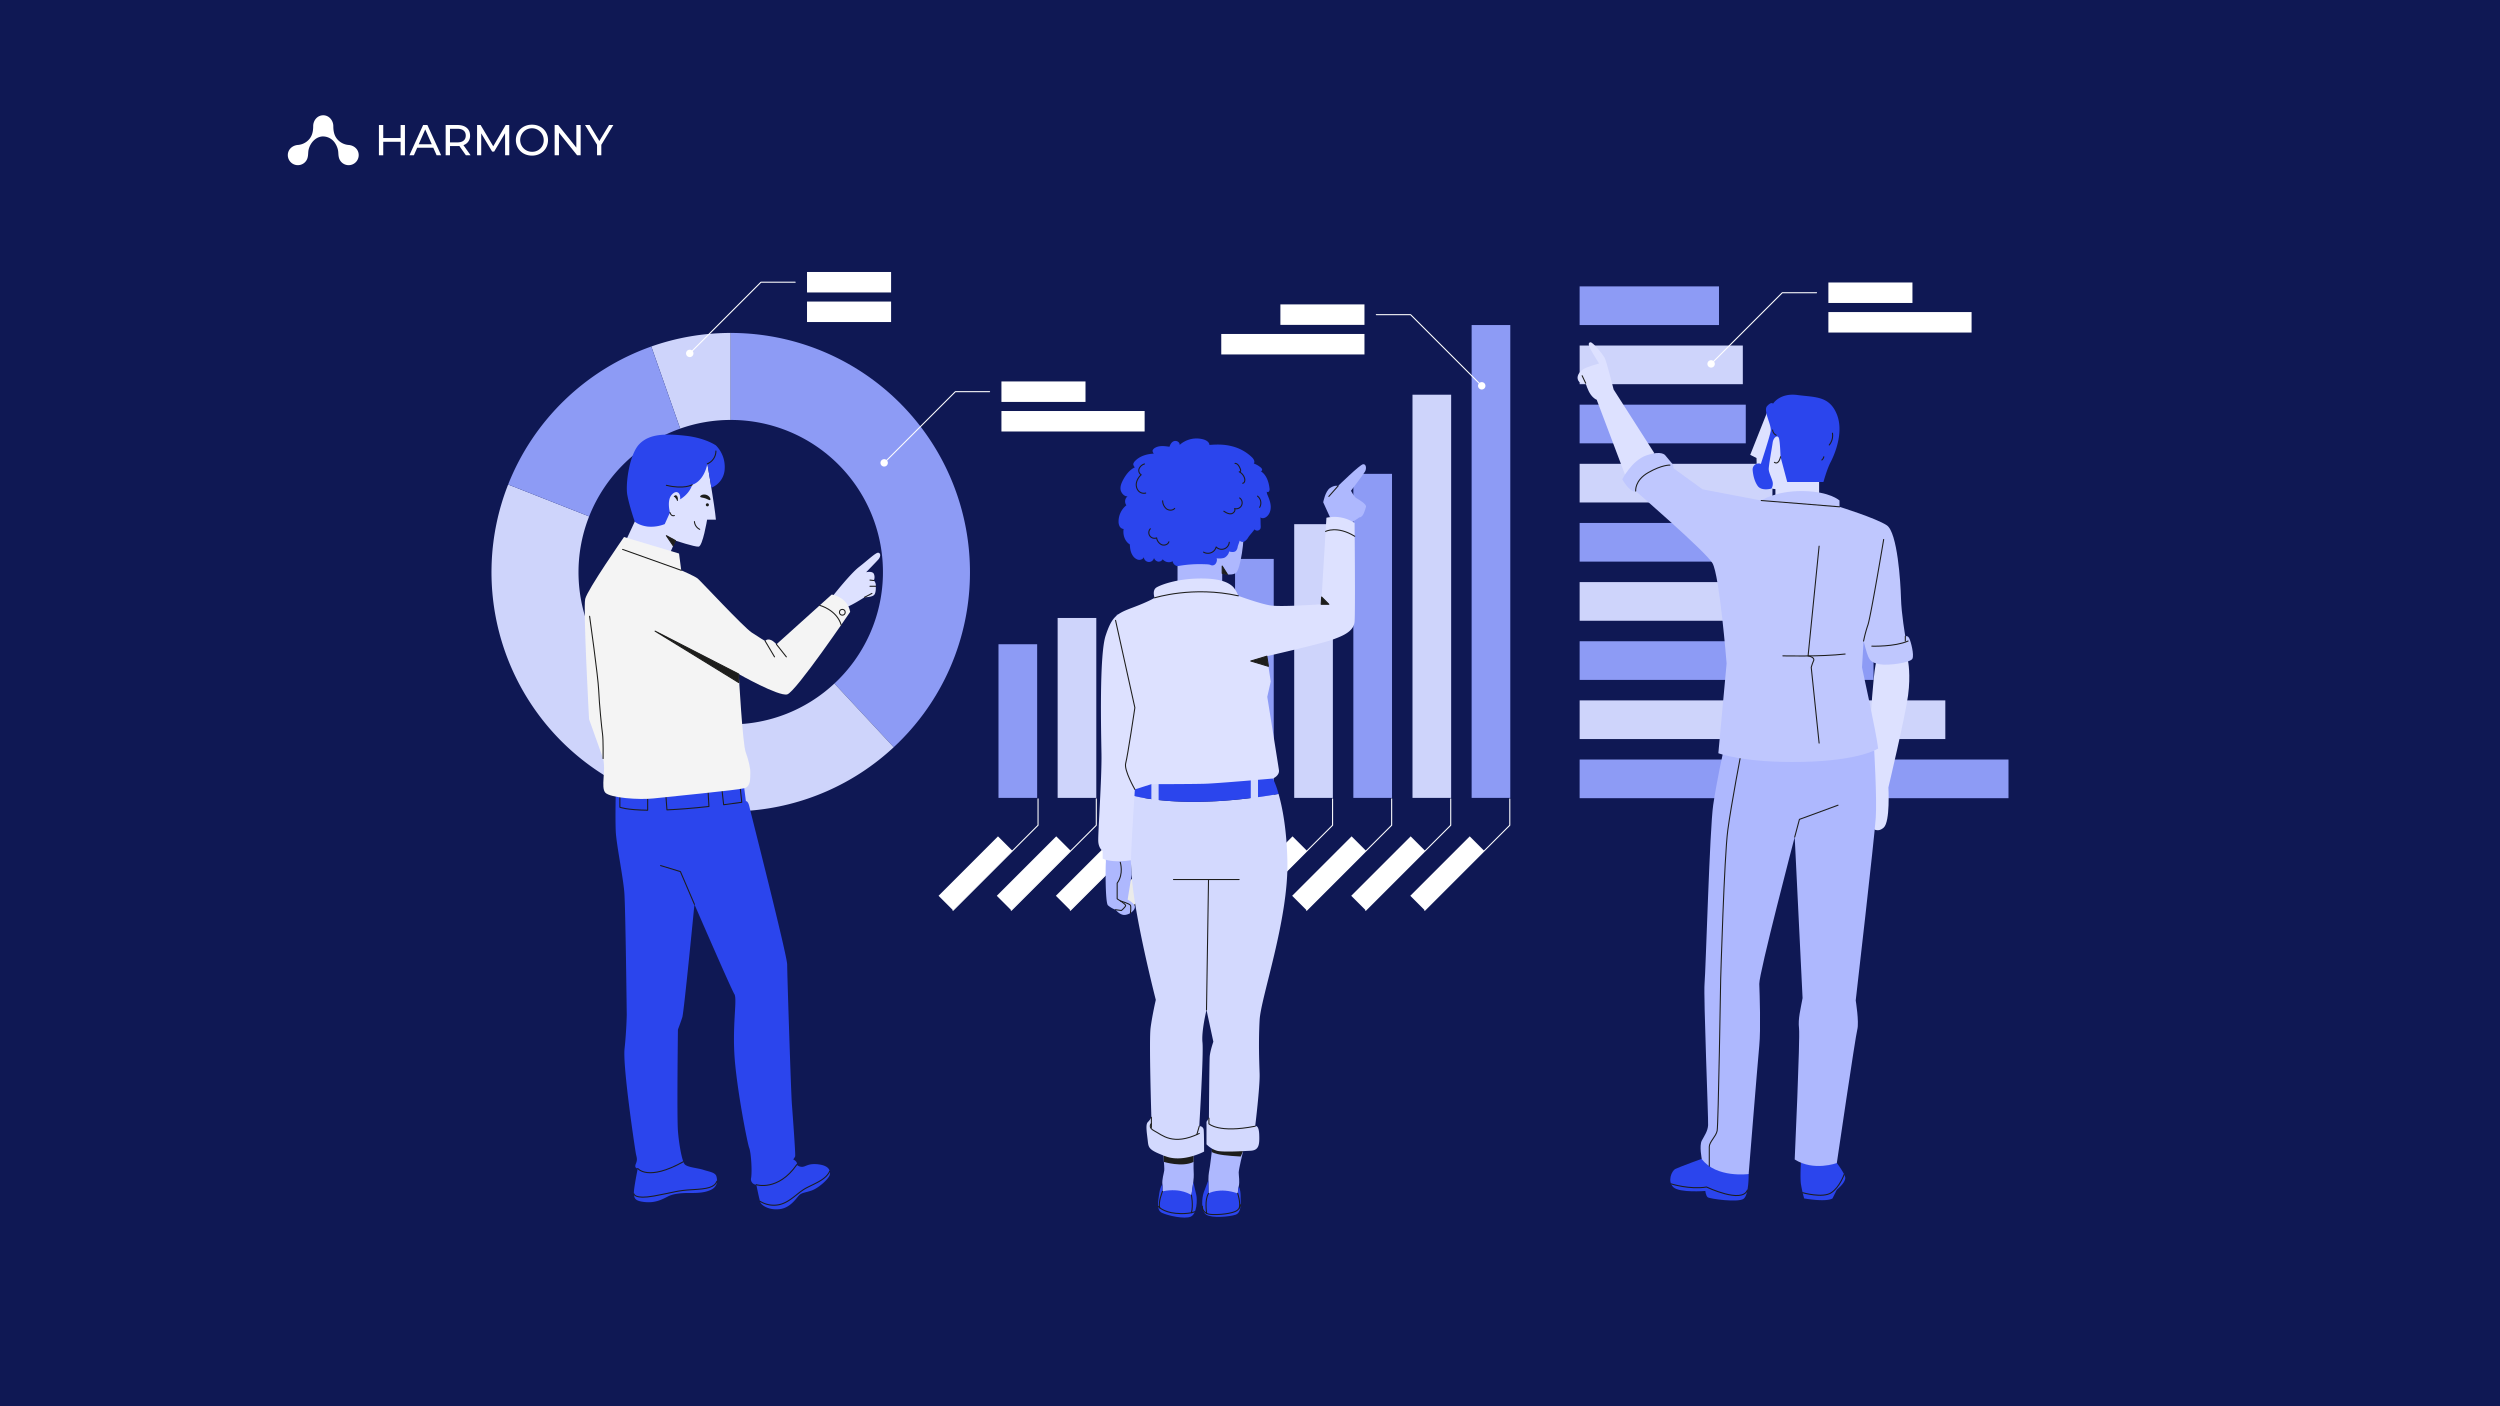 <svg xmlns="http://www.w3.org/2000/svg" viewBox="0 0 1920 1080"><defs><style>.cls-1{fill:#0f1854;}.cls-2{fill:#ced4fb;}.cls-3{fill:#8d9bf5;}.cls-4{fill:#fff;}.cls-5,.cls-7{fill:none;}.cls-5{stroke:#fff;}.cls-5,.cls-7,.cls-9{stroke-linecap:round;stroke-linejoin:round;stroke-width:0.815px;}.cls-6{fill:#2b45ed;}.cls-7,.cls-9{stroke:#1d1d1b;}.cls-8{fill:#dde1ff;}.cls-11,.cls-9{fill:#1d1d1b;}.cls-10{fill:#f4f4f4;}.cls-12{fill:#ebebea;}.cls-13{fill:#aeb8fe;}.cls-14{fill:#d3d9fe;}.cls-15{fill:#bfc7fe;}</style></defs><title>28-  Data harmonization in public sector - the 2024 overview</title><g id="_28:_Data_harmonization_in_public_sector_-_the_2024_overview" data-name="28: 
Data harmonization in public sector - the 2024 overview"><rect class="cls-1" width="1920" height="1080"/><path class="cls-2" d="M561.2,322.519V255.7a183.351,183.351,0,0,0-61,10.415l22.194,63.053A116.351,116.351,0,0,1,561.2,322.519Z"/><path class="cls-3" d="M744.933,439.429A183.729,183.729,0,0,0,561.2,255.7v66.819a116.835,116.835,0,0,1,79.605,202.424l45.556,48.937A183.19,183.19,0,0,0,744.933,439.429Z"/><path class="cls-2" d="M561.2,556.34A116.839,116.839,0,0,1,452.456,396.6l-62.193-24.5a183.695,183.695,0,0,0,296.1,201.78l-45.556-48.937A116.452,116.452,0,0,1,561.2,556.34Z"/><path class="cls-3" d="M500.2,266.115A184.185,184.185,0,0,0,390.263,372.1l62.193,24.5a117.466,117.466,0,0,1,69.938-67.428Z"/><rect class="cls-4" x="769.102" y="292.949" width="64.565" height="15.729"/><rect class="cls-4" x="769.102" y="315.66" width="109.979" height="15.729"/><polyline class="cls-5" points="759.986 300.814 733.7 300.814 679.036 355.478"/><path class="cls-4" d="M681.876,355.478a2.841,2.841,0,1,1-2.84-2.841A2.839,2.839,0,0,1,681.876,355.478Z"/><rect class="cls-4" x="619.791" y="208.883" width="64.565" height="15.729"/><rect class="cls-4" x="619.791" y="231.594" width="64.565" height="15.729"/><polyline class="cls-5" points="610.676 216.747 584.39 216.747 529.725 271.412"/><path class="cls-4" d="M532.566,271.412a2.841,2.841,0,1,1-2.841-2.841A2.84,2.84,0,0,1,532.566,271.412Z"/><path class="cls-6" d="M571.579,605.366l1.268,9.931s1.691-.422,2.747,4.438,28.95,113.9,28.95,121.083,2.959,98.261,3.593,106.713,2.958,39.516,2.535,40.572a10.918,10.918,0,0,1-1.479,2.325s3.592,1.69,2.747,4.015c0,0,.845,1.479,3.8,1.69s4.649-2.958,12.89-1.9,9.087,4.86,8.664,7.818-8.453,10.354-13.947,12.256-7.607,1.479-9.932,4.015-6.762,9.509-15,10.355-13.524-3.17-14.369-5.072-3.17-13.735-3.17-13.735a4.214,4.214,0,0,1-4.015-5.283c.845-5.072,0-19.23-1.479-23.033s-10.143-48.391-11.411-72.692,2.324-41.84,0-45.433-30.64-68.888-30.64-68.888-8.03,82.624-9.3,86.639-3.381,9.509-3.381,9.509-.846,66.775,0,77.763,3.169,23.033,5.071,25.569,10.143,2.959,14.581,4.438,9.086,1.9,9.932,5.071,1.056,7.819-4.438,10.355-11.833,2.324-16.9,2.324-11.411.423-15.637,2.536-9.509,5.283-17.962,4.437-8.03-3.381-8.453-6.339S489.8,897.4,489.8,897.4s-2.959,0-1.479-3.592.634-4.649,0-8.03-10.143-66.564-8.664-80.3,1.69-26.2,1.69-26.2-.946-81.567-1.846-93.612-6.184-37.4-6.606-47.334,0-29.373,0-29.373l98.472-7.185Z"/><path class="cls-7" d="M555.753,618.035q6.612-.836,13.924-1.876l-1.493-14.153-14.1,1.028Z"/><path class="cls-7" d="M543.587,603.8l-32.553,2.375,1.186,15.806c8.68-.379,19.29-1.174,32.232-2.607Z"/><path class="cls-7" d="M497.408,607.17l-21.348,1.557v11.219s4.821,2.1,21.348,2.3Z"/><polyline class="cls-7" points="533.332 694.54 522.555 669.394 507.34 664.745"/><path class="cls-7" d="M489.8,897.4s7.707,10.077,35.022-5.21"/><path class="cls-7" d="M580.877,909.869s16.694,5.283,31.063-15.426"/><path class="cls-7" d="M583.7,922.587a20.079,20.079,0,0,0,15.136,2.5c8.452-2.113,13.735-9.3,20.709-12.89s14.848-6.4,17.672-12.712"/><path class="cls-7" d="M486.842,916.842s.212,4.438,15.426,1.691,17.539-4.227,29.373-4.861,16.933-1.689,19.032-6.55"/><path class="cls-8" d="M640.229,456.918s12.917-16.377,19.468-21.448,12.89-11.2,14.792-10.989,2.113,2.959,0,5.283-9.3,9.72-9.3,9.72,4.649-1.167,5.917,1.213a6.373,6.373,0,0,1,0,5.127,5.161,5.161,0,0,1,1.479,4.437s.423,4.86-1.268,6.657-7.4,1.8-7.4,1.8-11.833,7.607-15,7.819l-9.932-7.608Z"/><line class="cls-7" x1="671.108" y1="445.824" x2="668.15" y2="445.504"/><line class="cls-7" x1="672.587" y1="450.261" x2="668.15" y2="450.261"/><line class="cls-7" x1="663.923" y1="458.714" x2="669.629" y2="455.756"/><path class="cls-8" d="M543.052,354.959s5.917,34.022,6.762,44.165h-6.762s-3.381,20.5-6.551,20.708-17.75-4.649-17.75-4.649l-6.34,14.581-33.176-11.411,9.932-21.343L534.6,348.2l7.608,3.17Z"/><path class="cls-6" d="M487.492,400.61s3.154,2.951,9.916,3.8a28.3,28.3,0,0,0,13.1-1.9l4.015-8.879s-2.536-9.086,1.268-13.524,7.184-1.479,6.55,3.381c0,0,6.974-3.8,9.3-11.2,0,0,8.667-1.975,11.624-16.1l3.065,18.37a16.177,16.177,0,0,0,10.246-14.741,23.5,23.5,0,0,0-6.762-17.75s-8.03-5.706-23.245-7.4-27.682-1.691-35.5,6.339-10.777,30.852-9.3,39.093S487.492,400.61,487.492,400.61Z"/><polygon class="cls-9" points="518.751 415.183 511.778 411.38 517.024 419.155 518.751 415.183"/><path class="cls-7" d="M533.332,400.6a7.257,7.257,0,0,0,4.015,5.917"/><path class="cls-7" d="M514.525,393.629s.845,3.17,3.381,2.325"/><path class="cls-9" d="M517.906,381.373s2.324-2.536,2.324,2.959"/><path class="cls-10" d="M479.235,412.436,521.5,425.115l1.69,12.89s10.355,4.438,12.679,6.34,35.078,37.191,41.418,41.417,10.354,6.551,10.354,6.551,2.747-4.015,8.664,2.536L638.777,456.6s12.045,1.69,14.158,13.313c0,0-41.84,61.7-48.391,63.394s-37.191-15.638-37.191-15.638,2.959,53.252,5.283,59.8,3.8,12.679,3.592,16.483.634,9.932-4.649,11.411-58.322,6.55-69.522,7.818-33.6-.422-37.191-4.437.634-17.328-1.691-26.2L452.4,552.326s-4.648-85.159-2.958-92.344S479.235,412.436,479.235,412.436Z"/><polygon class="cls-9" points="503.114 484.706 567.353 517.67 567.353 524.221 503.114 484.706"/><path class="cls-7" d="M452.821,473.3s6.551,46.489,6.973,56.843,2.325,29.161,2.959,33.6.422,18.807.422,18.807"/><path class="cls-7" d="M629.545,464.915s12.967,3.325,16.488,15.045"/><line class="cls-7" x1="596.303" y1="494.849" x2="603.91" y2="504.463"/><line class="cls-7" x1="587.639" y1="492.313" x2="594.824" y2="504.463"/><line class="cls-7" x1="523.188" y1="438.005" x2="478.179" y2="421.945"/><circle class="cls-7" cx="646.907" cy="470.225" r="2.213"/><path class="cls-7" d="M543.265,356.19a10.61,10.61,0,0,0,6.549-9.8"/><path class="cls-7" d="M531.641,372.287s-6.175,3.719-19.863.43"/><path class="cls-11" d="M544.443,387.706a1.179,1.179,0,1,1-1.178-1.182A1.18,1.18,0,0,1,544.443,387.706Z"/><path class="cls-11" d="M545.437,384.007c-.647.423-2.075-.712-3.848-1.3s-3.6-.519-3.865-1.244,1.988-2.327,4.737-1.421S546.083,383.584,545.437,384.007Z"/><rect class="cls-3" x="766.842" y="494.774" width="29.692" height="118.002"/><rect class="cls-2" x="812.264" y="474.604" width="29.692" height="138.171"/><rect class="cls-3" x="857.685" y="472.095" width="29.692" height="140.68"/><rect class="cls-2" x="903.107" y="449.517" width="29.692" height="163.259"/><rect class="cls-3" x="948.528" y="429.248" width="29.692" height="183.527"/><rect class="cls-2" x="993.95" y="402.564" width="29.692" height="210.212"/><rect class="cls-3" x="1039.371" y="363.912" width="29.692" height="248.864"/><rect class="cls-2" x="1084.793" y="303.139" width="29.692" height="309.637"/><rect class="cls-3" x="1130.215" y="249.636" width="29.692" height="363.139"/><rect class="cls-4" x="716.908" y="662.841" width="64.565" height="15.729" transform="translate(-254.828 726.203) rotate(-45)"/><polyline class="cls-5" points="731.924 699.094 797.22 633.799 797.22 613.543"/><rect class="cls-4" x="761.644" y="662.841" width="64.565" height="15.729" transform="translate(-241.725 757.836) rotate(-45)"/><polyline class="cls-5" points="776.66 699.094 841.956 633.799 841.956 613.543"/><rect class="cls-4" x="807.01" y="662.841" width="64.565" height="15.729" transform="translate(-228.438 789.915) rotate(-45)"/><polyline class="cls-5" points="822.026 699.094 887.322 633.799 887.322 613.543"/><rect class="cls-12" x="852.376" y="662.841" width="64.565" height="15.729" transform="translate(-215.15 821.993) rotate(-45)"/><polyline class="cls-7" points="867.393 699.094 932.688 633.799 932.688 613.543"/><rect class="cls-12" x="897.743" y="662.841" width="64.565" height="15.729" transform="translate(-201.863 854.072) rotate(-45)"/><polyline class="cls-7" points="912.759 699.094 978.055 633.799 978.055 613.543"/><rect class="cls-4" x="943.109" y="662.841" width="64.565" height="15.729" transform="translate(-188.575 886.151) rotate(-45)"/><polyline class="cls-5" points="958.126 699.094 1023.421 633.799 1023.421 613.543"/><rect class="cls-4" x="988.476" y="662.841" width="64.565" height="15.729" transform="translate(-175.288 918.23) rotate(-45)"/><polyline class="cls-5" points="1003.492 699.094 1068.788 633.799 1068.788 613.543"/><rect class="cls-4" x="1033.842" y="662.841" width="64.565" height="15.729" transform="translate(-162 950.309) rotate(-45)"/><polyline class="cls-5" points="1048.858 699.094 1114.154 633.799 1114.154 613.543"/><rect class="cls-4" x="1079.208" y="662.841" width="64.565" height="15.729" transform="translate(-148.713 982.388) rotate(-45)"/><polyline class="cls-5" points="1094.225 699.094 1159.52 633.799 1159.52 613.543"/><rect class="cls-4" x="983.343" y="233.777" width="64.565" height="15.729" transform="translate(2031.252 483.284) rotate(180)"/><rect class="cls-4" x="937.929" y="256.488" width="109.98" height="15.729" transform="translate(1985.837 528.706) rotate(180)"/><polyline class="cls-5" points="1057.023 241.642 1083.31 241.642 1137.974 296.306"/><path class="cls-4" d="M1135.133,296.306a2.841,2.841,0,1,0,2.841-2.84A2.841,2.841,0,0,0,1135.133,296.306Z"/><path class="cls-13" d="M954.719,884.064s-3.4,13.939-3.4,16.411.927,7.108,0,10.817-1.545,16.38-1.545,16.38L928.451,925.2s-.927-20.4,0-24.725,2.454-18.275,2.454-18.275Z"/><path class="cls-6" d="M928.151,916.546s8.381-4.945,22.42,0l.75-5.254s1.432,1.546,1.489,7.418.674,12.671-3.961,14.216-17.9,2.782-22.392,0-3.26-13.6-2.024-17,3.606-9.581,3.606-9.581Z"/><path class="cls-7" d="M923.417,926.44s-.529,5.868,7.094,6.28,17.088-1.092,19.574-3.14a7.173,7.173,0,0,0,2.725-4.341"/><path class="cls-7" d="M926.705,931.839s-1.737-10.451,1.446-15.293"/><path class="cls-7" d="M950.571,916.546s2.276,7.072,1.228,11.126"/><path class="cls-11" d="M930.638,884.569s-.333.556,4.612,1.792,17.617,1.855,17.617,1.855l1.852-4.152L930.905,882.2Z"/><path class="cls-13" d="M892.93,882.211s1.538,14.263,1.213,16.715-1.852,6.925-1.42,10.723-.62,16.441-.62,16.441l21.465.35s3.6-20.1,3.248-24.51-.033-18.44-.033-18.44Z"/><path class="cls-6" d="M915,917.9s-7.658-6-22.225-2.944l-.053-5.307s-1.623,1.344-2.45,7.157-2.334,12.473,2.059,14.614,17.376,5.108,22.2,2.942,5.018-13.053,4.239-16.586-2.316-9.971-2.316-9.971Z"/><path class="cls-7" d="M889.339,926.44s3.879,4.518,13.769,5.4,14.556-1.24,14.556-1.24"/><path class="cls-7" d="M892.776,914.956s-3.6,8.968-2.021,12.716"/><path class="cls-7" d="M915,917.9s1.592,7.8,0,13.474"/><path class="cls-11" d="M893.45,887.381l.435,4.968s14.071,4.339,22.773,0l.091-7.141Z"/><path class="cls-13" d="M955.03,406.29c.927,6.49-2.164,31.833-6.181,34s-10.2,0-10.2,0v9.581H904.344V414.325Z"/><polygon class="cls-9" points="938.65 440.286 938.65 434.739 942.675 441.145 938.65 440.286"/><path class="cls-6" d="M929.729,433.919a3.134,3.134,0,0,0,3.757-.828c.877-1.077,1.509-3.115.837-4.33a14.056,14.056,0,0,0,5.605-.257c1.791-.584,3.921-3.076,4-4.958,1.782.432,3.9.785,5.248-.463a5.64,5.64,0,0,0,1.35-3.036c.354-1.6,1.183-3.262,1.537-4.865a2.963,2.963,0,0,0,3.794.575,8.621,8.621,0,0,0,2.814-3.07c1.308-2,3.462-4.128,4.77-6.13a2.77,2.77,0,0,0,4.584-.622,5.28,5.28,0,0,0,.186-2.105c-.1-2.165-.064-4.361-.165-6.526,1.01.991,2.725.743,3.947.028,2.789-1.634,4.056-5.12,3.932-8.35s-1.4-6.29-2.651-9.269c-.384-.911-.169-1.271-.552-2.182a1.247,1.247,0,0,0,1.926-.192,3.149,3.149,0,0,0,.347-2.187c-.538-4.964-2.4-10.6-6.673-13.187a1.216,1.216,0,0,0,.924-1.548,3.175,3.175,0,0,0-1.265-1.584,17.128,17.128,0,0,0-5.1-2.871c1.141-1.331,0-3.359-1.228-4.607a33.664,33.664,0,0,0-15.439-8.612c-5.767-1.521-11.431-1.508-17.375-1.023-.1-2.238-2.461-3.646-4.617-4.252a19.506,19.506,0,0,0-18.275,4.243c.3-2.015-2.232-3.56-4.18-2.965s-2.978,2.438-3.61,4.375c-3.645-.561-7.59-1.075-10.841.667a4.625,4.625,0,0,0-1.991,1.838c-.423.815.207,2.052.784,2.766-5.148.226-10.46,1.75-14.113,5.383a5.969,5.969,0,0,0-1.579,2.32c-.289.9.493,2.143,1.132,2.838-4.09,1.913-6.957,5.746-9.069,9.737-1.194,2.258-2.227,4.764-1.883,7.295s2.833,5.491,5.372,5.226a4.906,4.906,0,0,0-.9,6.841,16.043,16.043,0,0,0-6.016,12.378,7.709,7.709,0,0,0,.8,3.769,3.852,3.852,0,0,0,3.089,2.082c-.71,4.445.893,9.552,4.765,11.846.131,2.768.476,5.729,1.933,8.086a7.788,7.788,0,0,0,4.128,3.608c1.791.534,4.046-.2,4.7-1.953a3.96,3.96,0,0,0,7.817.664,4.256,4.256,0,0,0,3.2,2.82,3.657,3.657,0,0,0,3.485-1.825,5.988,5.988,0,0,0,7.654,1.5c.105,2.023,2.329,4.029,4.327,3.693a92.527,92.527,0,0,1,19.577-1.391C925.823,433.365,928.589,433.318,929.729,433.919Z"/><path class="cls-13" d="M1021.477,397.327l-5.253-11.584s1.545-8.5,5.253-10.977,6.182-1.546,6.182-1.546,16.689-16.38,19.161-16.689,2.782,3.4,1.546,5.563-10.817,14.826-10.817,14.826,2.472,4.645,4.017,5.572,8.212,4.636,7.506,6.8-1.943,8.035-5.033,8.035l-6.49,4.327Z"/><line class="cls-7" x1="1027.659" y1="373.22" x2="1020.55" y2="381.256"/><path class="cls-13" d="M849.332,662.191c-.309.927-.618,30.906,1.545,33.069a17.579,17.579,0,0,0,5.872,3.4s3.4,4.326,7.108,4.017,7.727-3.4,7.727-6.181-5.563-5.563-5.563-5.563l3.09-19.161-.618-15.454h-19.38Z"/><path class="cls-7" d="M860.349,662.191s2.89,8.962-2.364,16.071v12.053s6.8,4.018,6.491,5.254-3.24,3.709-3.24,3.709l-4.487-.618"/><path class="cls-7" d="M860.617,691.981s6.949,2.043,7.567,3.279,0,5.9,0,5.9"/><path class="cls-14" d="M967.392,824.756c-.309-9.581-.927-24.107,0-41.414s22.252-77.265,21.325-121.887c-.515-24.776-3.887-41.619-6.786-51.71-70.936,12.271-108.5,2.617-117.268-.187.948,11.79,3.05,38.668,4.448,62.213,1.855,31.215,18.544,96.118,18.544,96.118s-2.782,12.053-4.018,21.634.618,68.611.618,68.611a16.021,16.021,0,0,1-2.781,3.709c-1.855,1.854-.618,8.653,0,14.216s.618,7.109,13.907,12.054,29.361-3.7,29.361-3.7,0-13.606-.309-16.7a3.042,3.042,0,0,0-3.4-2.782s3.4-55.63,2.473-64.284,3.09-25.034,3.09-25.034l5.254,24.416s-2.472,7.108-2.781,11.435-.618,47.286-.618,47.286l-1.855,2.782v17.307a19.012,19.012,0,0,0,8.036,4.945c4.636,1.236,19.162.309,25.652,0s7.108-4.327,6.8-12.362-3.09-6.491-3.09-6.491S967.7,834.336,967.392,824.756Z"/><path class="cls-6" d="M981.931,609.745a66.317,66.317,0,0,0-4.34-11.839l-4.327-8.653-80.664-9.89-28.434,24.106s.188,2.248.5,6.089C873.429,612.362,911,622.016,981.931,609.745Z"/><rect class="cls-14" x="884.255" y="597.591" width="5.563" height="19.477"/><rect class="cls-14" x="960.593" y="597.591" width="5.563" height="19.477"/><path class="cls-8" d="M868.667,660.651s-13.772,2.467-21.808-1.242v-5.872s-3.09-1.854-3.4-7.417,2.781-48.832,2.472-67.066-1.673-76.029,3.181-90.864,8.563-17,20.926-21.634,16.689-7.417,16.689-7.417-2.164-5.872,1.545-8.036,15.453-6.49,32.142-6.8,22.562,3.091,25.652,5.563,4.945,7.727,4.945,7.727,16.776,6.181,24.923,7.417,38.743-.927,38.743-.927l4.018-66.448a28.16,28.16,0,0,1,21.634,4.018s.618,67.684,0,75.719-10.2,11.435-17.925,14.217-49.45,12.362-49.45,12.362l2.98,19.471-2.671,11.744s8.345,51.922,8.963,56.249-4.636,6.49-4.636,6.49-42.032,3.709-52.231,4.018-41.105.309-41.105.309l-12.671,4.018S868.418,654.442,868.667,660.651Z"/><path class="cls-7" d="M871.584,606.251s-8.528-14.835-7.046-20.089,7.046-42.65,7.046-42.65l-14.835-67.066"/><polygon class="cls-9" points="972.955 503.952 960.593 507.661 974.146 511.733 972.955 503.952"/><polygon class="cls-9" points="1014.678 464.084 1020.55 464.084 1015.016 458.504 1014.678 464.084"/><path class="cls-7" d="M1018.062,408.124s8.836-4.617,22.351,3.728"/><path class="cls-7" d="M886.728,459.139s29.353-9.334,64.284-1.545"/><line class="cls-7" x1="901.254" y1="675.48" x2="951.63" y2="675.48"/><line class="cls-7" x1="928.142" y1="675.48" x2="926.596" y2="775.615"/><path class="cls-7" d="M928.451,858.752v4.327s7.417,7.417,35.542,1.854"/><line class="cls-7" x1="884.255" y1="858.134" x2="884.255" y2="865.861"/><path class="cls-7" d="M884.255,862.877s-3.09,2.984,2.473,5.765,13.907,11.744,34.305,1.854"/><line class="cls-7" x1="921.033" y1="864.933" x2="919.156" y2="871.369"/><path class="cls-7" d="M878.937,356.331a6.552,6.552,0,0,0-4.047,3.5,3.865,3.865,0,0,0,1.527,4.791,12.008,12.008,0,0,0-3.5,5.582,7.573,7.573,0,0,0,1.074,6.367,5.568,5.568,0,0,0,5.9,2.091"/><path class="cls-7" d="M948.522,355.868c2.1.094,3.3,2.369,4.041,4.33a2.589,2.589,0,0,1,.246,1.417.9.9,0,0,1-1.055.741,8.127,8.127,0,0,1,4.153,5.219c.349,1.411-.052,3.357-1.492,3.555"/><path class="cls-7" d="M965.779,381.04a6.66,6.66,0,0,1,1.642,8.579"/><path class="cls-7" d="M883.465,406.109a4.346,4.346,0,0,0,4.826,6.987,7.029,7.029,0,0,0,3.823,5.221c2.075.86,4.891-.052,5.582-2.189"/><path class="cls-7" d="M924.359,424.04a6.564,6.564,0,0,0,9.657-3.947,5.866,5.866,0,0,0,10.05-3.616"/><path class="cls-7" d="M952.057,382.443a4.582,4.582,0,0,1-3.877,8.145c.894,1.726-.934,3.848-2.871,4.013s-3.733-.925-5.371-1.973"/><path class="cls-7" d="M892.918,384.641a8.33,8.33,0,0,0,2.895,6.106c1.851,1.4,4.791,1.469,6.328-.272"/><rect class="cls-3" x="1251.824" y="181.276" width="29.692" height="107.028" transform="translate(1501.46 -1031.879) rotate(90)"/><rect class="cls-2" x="1260.971" y="217.551" width="29.692" height="125.322" transform="translate(1556.036 -995.603) rotate(90)"/><rect class="cls-3" x="1262.109" y="261.834" width="29.692" height="127.598" transform="translate(1602.588 -951.321) rotate(90)"/><rect class="cls-2" x="1272.348" y="297.017" width="29.692" height="148.077" transform="translate(1658.249 -916.139) rotate(90)"/><rect class="cls-3" x="1281.54" y="333.247" width="29.692" height="166.46" transform="translate(1712.862 -879.909) rotate(90)"/><rect class="cls-2" x="1293.641" y="366.566" width="29.692" height="190.664" transform="translate(1770.386 -846.589) rotate(90)"/><rect class="cls-3" x="1311.17" y="394.459" width="29.692" height="225.721" transform="translate(1833.336 -818.696) rotate(90)"/><rect class="cls-2" x="1338.731" y="412.32" width="29.692" height="280.843" transform="translate(1906.326 -800.832) rotate(90)"/><rect class="cls-3" x="1362.994" y="433.478" width="29.692" height="329.37" transform="translate(1976.004 -779.677) rotate(90)"/><rect class="cls-4" x="1404.195" y="216.952" width="64.565" height="15.729"/><rect class="cls-4" x="1404.195" y="239.663" width="109.98" height="15.729"/><polyline class="cls-5" points="1395.08 224.816 1368.794 224.816 1314.129 279.481"/><path class="cls-4" d="M1316.97,279.481a2.841,2.841,0,1,1-2.841-2.841A2.84,2.84,0,0,1,1316.97,279.481Z"/><path class="cls-6" d="M1342.962,901.656s.3,16.022-3.93,19.046-26,0-27.511-1.21-1.813-4.837-1.813-4.837-19.651,1.605-24.488-2.825-1.512-12.593,1.512-14.1,22.069-8.465,22.069-8.465l28.719,6.356Z"/><path class="cls-7" d="M1283.4,909.217s14.215,4.531,27.214,2.415c0,0,27.1,12.977,31.384,2.407"/><path class="cls-6" d="M1383.1,892.923s-.676,11.46,0,16.294a100.759,100.759,0,0,0,2.489,11.182s16.628,3.023,21.767,0l3.326-6.7s7.557-6,6.348-9.929-6.348-10.581-6.348-10.581Z"/><path class="cls-7" d="M1384.446,915.994s15.416,4.426,22,0,9.859-14.019,9.859-14.019"/><path class="cls-8" d="M1465.4,507.929s2.117,10.09,0,26.113-15.115,70.741-15.115,70.741,1.511,26.3-3.628,30.836-9.07,0-9.07,0l-3.023-42.626s3.326-83.439,7.256-86.764,21.464-2.419,21.464-2.419Z"/><path class="cls-13" d="M1439.389,576.424s2.128,36.521,1.221,51.335-15.418,140.576-15.418,140.576,2.72,16.627,1.209,22.371-15.72,102.485-15.72,102.485-17.535,6.651-32.348-2.721c0,0,4.232-93.415,3.325-100.671s1.21-14.813,2.721-23.278l-6.046-123.646s-27.511,104.9-27.208,112.763,1.2,35.068,0,47.463-8.16,98.555-8.16,98.555-24.79,3.325-35.975-11.488c0,0-2.116-10.279,0-14.209s4.534-7.256,4.837-11.79-3.628-98.857-2.721-108.833,3.93-118.81,6.651-137.251,7.86-41.661,7.86-41.661Z"/><polyline class="cls-7" points="1378.333 642.875 1381.961 629.271 1411.587 618.387"/><path class="cls-7" d="M1337.52,576.424s-7.86,40.855-10.58,61.211-5.442,113.77-5.442,113.77-1.814,112.461-2.721,117-6.046,8.465-6.046,12.4v14.821"/><path class="cls-8" d="M1270.588,348.118l-31.32-48.975s-5.441-21.766-6.953-24.487-9.069-12.093-10.883-11.79-1.512,2.116,0,5.139,6.651,11.186,6.651,11.186-9.372,2.418-12.395,4.534-5.139,5.442-3.628,8.465,5.744,2.116,5.744,2.116,1.512,5.537,3.93,8.815,4.535,3.883,4.535,3.883l21.725,57.518Z"/><line class="cls-7" x1="1217.804" y1="294.306" x2="1215.083" y2="288.562"/><path class="cls-8" d="M1358.078,314.259l-13.907,35.069,4.837,2.418s0,18.441,3.628,20.86,10.884,3.023,10.884,3.023V384.4h33.556V364.443l-32.952-52.6Z"/><path class="cls-6" d="M1352.225,356.236l.109.045s6.651-20.255,7.558-25.092-6.046-15.721-2.721-19.348,4.535-1.814,4.535-1.814,5.139-8.465,18.743-6.651,24.487.6,30.232,14.813-2.117,31.743-4.837,36.882-5.442,15.116-5.442,15.116h-27.813l-5.139-19.348s-.3-11.138-1.21-14.185-4.232-.931-4.837,3.3-3.023,17.534-3.023,20.255,2.419,7.255,3.023,9.976a7.255,7.255,0,0,1-.889,5.035s-7.576,2.221-10.6-2.012c-2.248-3.148-3.527-7.734-3.885-12.291A4.6,4.6,0,0,1,1352.225,356.236Z"/><path class="cls-7" d="M1361.369,330.285a5.015,5.015,0,0,0,2.741,3.957"/><path class="cls-7" d="M1407.327,332.705a11.515,11.515,0,0,1-2.45,9.016"/><path class="cls-7" d="M1400.692,350.836a4.446,4.446,0,0,1-1.5,2.422"/><path class="cls-7" d="M1367.45,350.839s-1.3,6.55-4.711,4.232"/><path class="cls-15" d="M1352.636,384.4s11.186-7.558,32.045-7.256,28.051,7.256,28.051,7.256v4.837s28.18,8.767,36.342,14.209,10.581,43.835,10.884,55.928,3.325,29.324,3.325,29.324,1.814-.907,3.023,1.512,3.93,12.7,2.419,15.72-18.441,5.442-25.092,4.233-7.558-3.326-8.767-5.744-3.628-12.093-3.628-12.093l-1.209,20.255s10.883,49.58,12.395,62.277c0,0-13.605,9.372-58.347,10.279s-64.393-6.651-64.393-6.651l6.349-68.928s-5.442-68.021-10.884-77.09-58.951-55.332-58.951-55.332-.907,1.267-4.232-1.327-6.047-7.734-6.047-7.734,7.256-14.511,18.744-18.441,14.208,0,14.208,0l6.047,7.255.3,2.721,22.371,16.2Z"/><path class="cls-7" d="M1256.2,377.132s-.907-8.154,9.674-14.2,16.627-5.744,16.627-5.744"/><path class="cls-7" d="M1446.656,414.325s-9.976,59.556-12.093,65.6a99.161,99.161,0,0,0-3.325,12.395"/><line class="cls-7" x1="1463.283" y1="488.694" x2="1463.283" y2="492.322"/><path class="cls-7" d="M1437.586,496.252s17.535.605,27.813-3.93"/><line class="cls-7" x1="1352.636" y1="384.396" x2="1412.732" y2="389.233"/><path class="cls-7" d="M1397.076,419.464l-8.464,84.233s5.441,1.02,4.232,3.741a35.257,35.257,0,0,0-1.814,5.139l6.046,58.089"/><path class="cls-7" d="M1369.263,503.7s29.023.718,47.766-1.4"/></g><g id="logo_left" data-name="logo left"><polygon class="cls-4" points="310.992 96.015 310.992 119.259 307.674 119.259 307.674 108.895 294.331 108.895 294.331 119.259 291.012 119.259 291.012 96.015 294.331 96.015 294.331 106.012 307.674 106.012 307.674 96.015 310.992 96.015"/><path class="cls-4" d="M331.6,110.792l-5.013-11.387-5.012,11.387Zm1.161,2.656H320.414l-2.558,5.811h-3.414l10.522-23.244h3.283L338.8,119.259h-3.484l-2.559-5.811Z"/><path class="cls-4" d="M357.693,104.115c0-3.32-2.227-5.216-6.471-5.216h-5.641v10.459h5.641C355.466,109.358,357.693,107.436,357.693,104.115Zm.1,15.144-5.012-7.139c-.463.035-.961.07-1.459.07h-5.737v7.069h-3.318V96.015h9.055c6.043,0,9.693,3.058,9.693,8.1a7.344,7.344,0,0,1-5.108,7.341l5.51,7.8h-3.624Z"/><polygon class="cls-4" points="387.925 119.259 387.89 102.324 379.498 116.437 377.97 116.437 369.578 102.42 369.578 119.259 366.39 119.259 366.39 96.015 369.115 96.015 378.808 112.356 388.361 96.015 391.086 96.015 391.121 119.259 387.933 119.259 387.925 119.259"/><path class="cls-4" d="M417.562,107.637a9.025,9.025,0,1,0-8.994,8.931A8.724,8.724,0,0,0,417.562,107.637Zm-21.368,0c0-6.807,5.24-11.884,12.374-11.884s12.313,5.051,12.313,11.884-5.24,11.884-12.313,11.884S396.194,114.444,396.194,107.637Z"/><polygon class="cls-4" points="445.943 96.015 445.943 119.259 443.218 119.259 429.281 101.922 429.281 119.259 425.963 119.259 425.963 96.015 428.688 96.015 442.625 113.352 442.625 96.015 445.943 96.015"/><polygon class="cls-4" points="461.809 111.22 461.809 119.259 458.526 119.259 458.526 111.159 449.305 96.015 452.859 96.015 460.29 108.266 467.756 96.015 471.04 96.015 461.809 111.22"/><path class="cls-4" d="M248.259,104.787a11.135,11.135,0,0,1,9.308,5.532,15.647,15.647,0,0,1,1.939,4.631c.437,1.853.244,3.793.672,5.645a7.72,7.72,0,0,0,15.3-1.494c0-4.282-3.371-7.279-7.423-7.742a12.8,12.8,0,0,1-7.309-2.788c-3.537-2.849-4.759-6.615-4.759-11.692,0-4.334-3.3-8.4-7.816-8.345s-7.641,4.011-7.641,8.336c0,5.077-1.222,8.844-4.759,11.692a12.739,12.739,0,0,1-7.309,2.788c-4.052.463-7.422,3.521-7.422,7.742a7.719,7.719,0,0,0,15.3,1.494c.428-1.852.236-3.792.672-5.645,1.24-5.243,5.545-10.145,11.248-10.171Z"/></g></svg>